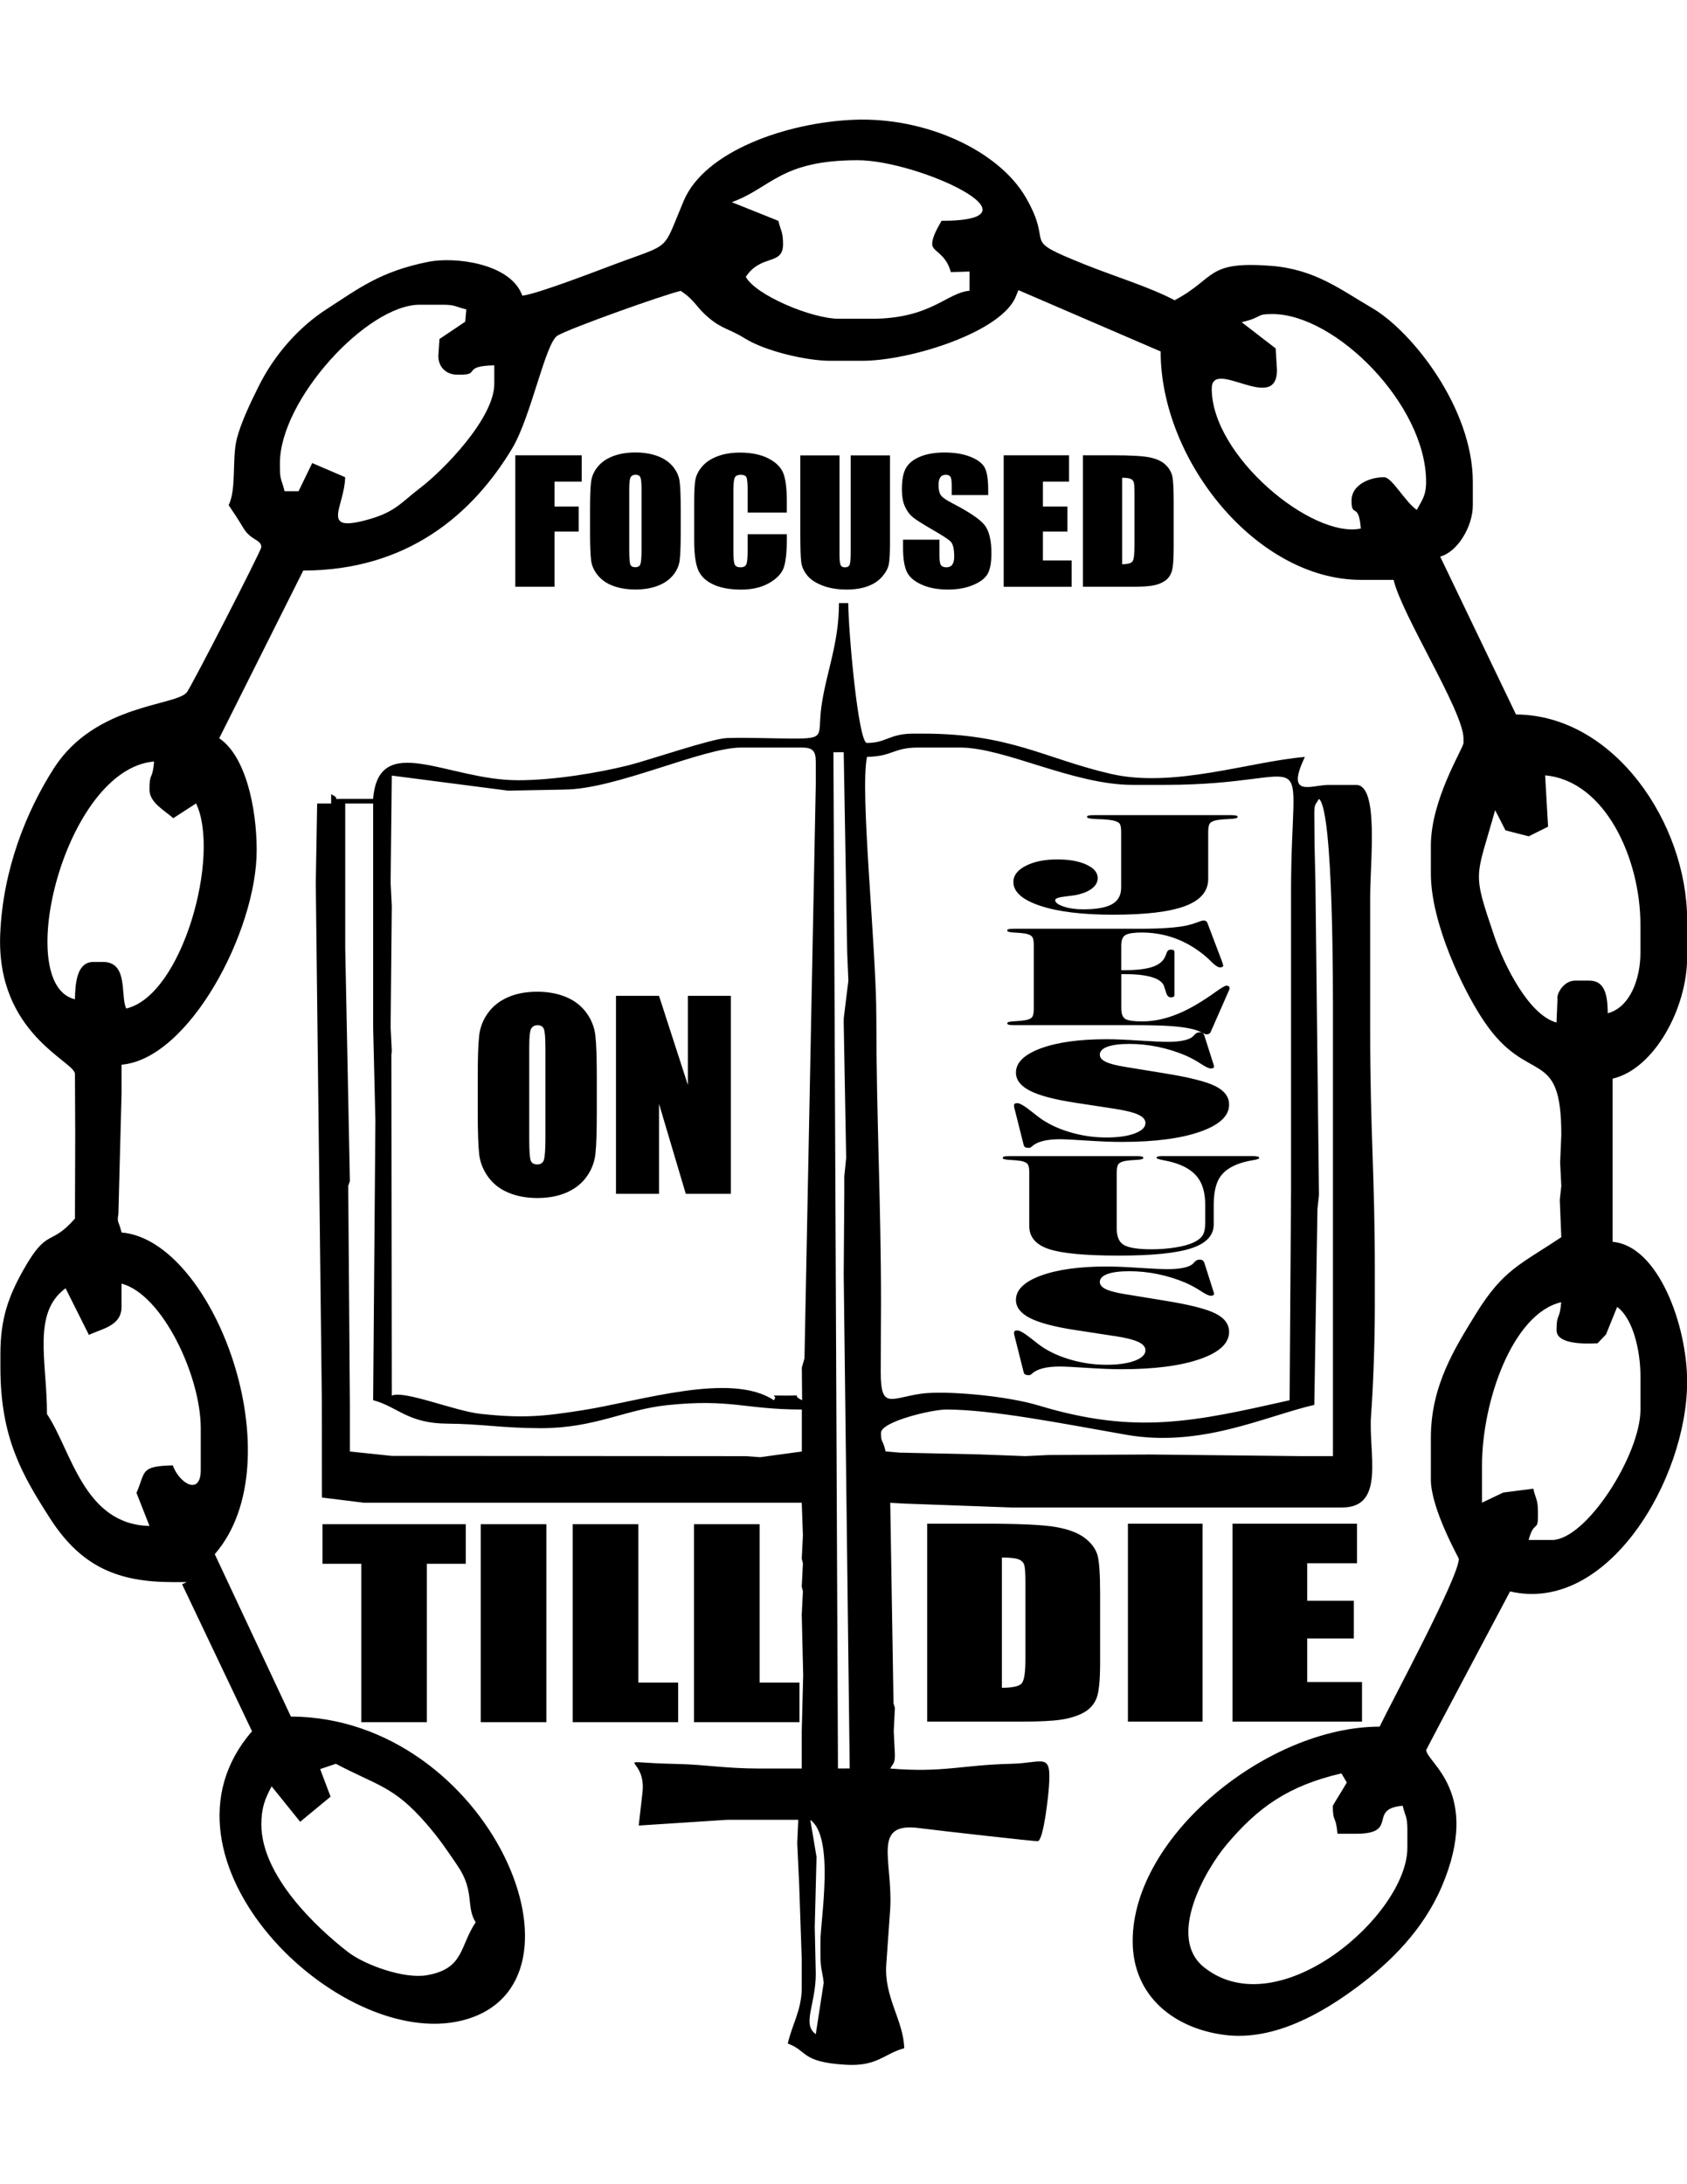 <?xml version="1.0" encoding="UTF-8"?>
<!DOCTYPE svg PUBLIC "-//W3C//DTD SVG 1.1//EN" "http://www.w3.org/Graphics/SVG/1.1/DTD/svg11.dtd">
<!-- Creator: CorelDRAW -->
<svg xmlns="http://www.w3.org/2000/svg" xml:space="preserve" width="5548in" height="7180in" style="shape-rendering:geometricPrecision; text-rendering:geometricPrecision; image-rendering:optimizeQuality; fill-rule:evenodd; clip-rule:evenodd"
viewBox="0 0 37.633 43.378"
 xmlns:xlink="http://www.w3.org/1999/xlink">
 <defs>
  <style type="text/css">
   <![CDATA[
    .fil0 {fill:black}
   ]]>
  </style>
 </defs>
 <g id="Layer_x0020_1">
  <path class="fil0" d="M11.649 3.924c-0.26,-0.717 -1.506,-0.868 -2.098,-0.748 -1.069,0.216 -1.537,0.585 -2.27,1.058 -0.615,0.397 -1.161,1.013 -1.509,1.713 -0.174,0.349 -0.395,0.806 -0.489,1.174 -0.113,0.447 -0.002,1.105 -0.182,1.481 0.15,0.224 0.168,0.245 0.326,0.506 0.178,0.294 0.402,0.252 0.402,0.43 0,0.075 -1.53,3.05 -1.656,3.229 -0.222,0.316 -2.045,0.252 -2.973,1.704 -0.609,0.952 -1.135,2.246 -1.195,3.691 -0.094,2.228 1.667,2.841 1.667,3.122l0.006 1.352 -0.006 1.871c-0.554,0.637 -0.607,0.184 -1.147,1.14 -0.338,0.598 -0.516,1.1 -0.516,1.874l0 0.312c0,1.56 0.484,2.39 1.108,3.361 0.703,1.094 1.535,1.42 2.738,1.42l0.312 0 -0.105 0.048 1.56 3.278c-2.463,2.833 1.919,7.126 4.676,6.451 3.168,-0.776 0.625,-6.763 -3.809,-6.779l-1.698 -3.621c1.805,-2.076 -0.013,-7 -2.079,-7.172 -0.065,-0.272 -0.107,-0.207 -0.071,-0.415l0.071 -2.703 0 -0.624c1.502,-0.125 3.014,-2.973 3.014,-4.781 0,-0.943 -0.246,-2.102 -0.836,-2.497l1.875 -3.74c2.318,0 3.776,-1.252 4.659,-2.721 0.427,-0.711 0.742,-2.362 1.015,-2.519 0.303,-0.174 2.37,-0.909 2.746,-0.996 0.341,0.228 0.329,0.355 0.637,0.61 0.297,0.246 0.452,0.237 0.796,0.451 0.464,0.289 1.389,0.498 1.893,0.498l0.728 0c1.066,0 3.138,-0.647 3.43,-1.455l0.05 -0.12 3.172 1.367c0,2.438 2.147,5.093 4.469,5.093l0.728 0c0.182,0.782 1.559,2.936 1.559,3.534l0 0.104c0,0.111 -0.728,1.254 -0.728,2.287l0 0.624c0,1.094 0.708,2.581 1.182,3.287 0.988,1.471 1.728,0.533 1.728,2.533l-0.026 0.624 0.026 0.52 -0.034 0.313 0.034 0.83c-0.909,0.609 -1.296,0.717 -1.914,1.724 -0.457,0.744 -0.996,1.586 -0.996,2.746l0 0.935c0,0.649 0.624,1.748 0.624,1.767 0,0.408 -1.5,3.185 -1.767,3.742 -2.49,0 -5.509,2.436 -5.509,4.781 0,1.239 0.94,1.958 2.07,2.095 1.105,0.134 2.182,-0.511 2.919,-1.056 0.765,-0.566 1.495,-1.293 1.905,-2.252 0.905,-2.114 -0.346,-2.775 -0.346,-3.049 0,-0.011 1.696,-3.203 1.871,-3.534 2.182,0.508 3.95,-2.512 3.95,-4.677 0,-1.256 -0.644,-3.033 -1.663,-3.118l0 -3.638c0.935,-0.218 1.663,-1.581 1.663,-2.702l0 -0.832c0,-2.153 -1.623,-4.573 -3.818,-4.587l-1.691 -3.52c0.386,-0.103 0.728,-0.669 0.728,-1.143l0 -0.52c0,-1.65 -1.361,-3.366 -2.25,-3.882 -0.691,-0.401 -1.268,-0.861 -2.243,-0.937 -1.468,-0.115 -1.226,0.272 -2.159,0.766 -0.559,-0.296 -1.354,-0.536 -2.007,-0.799 -1.501,-0.605 -0.654,-0.356 -1.313,-1.493 -0.603,-1.041 -2.224,-1.797 -3.837,-1.732 -1.494,0.061 -3.324,0.697 -3.793,1.805 -0.477,1.126 -0.259,0.943 -1.431,1.376 -0.396,0.146 -1.851,0.713 -2.17,0.74zm4.677 -2.079c0.881,-0.319 1.082,-0.935 2.806,-0.935 1.349,0 4.269,1.351 1.871,1.351 -0.069,0.131 -0.208,0.344 -0.208,0.52 0,0.167 0.303,0.2 0.416,0.624l0.417 -0.013 -0.001 0.429c-0.509,0.042 -0.859,0.624 -2.183,0.624l-0.728 0c-0.613,0 -1.865,-0.531 -2.079,-0.935 0.347,-0.518 0.831,-0.242 0.831,-0.728 0,-0.281 -0.05,-0.287 -0.104,-0.52l-1.039 -0.416zm-6.523 3.051l-0.025 0.379c0,0.243 0.172,0.416 0.416,0.416l0.104 0c0.403,0 0.019,-0.192 0.728,-0.208l0 0.416c0,0.766 -1.143,1.93 -1.641,2.309 -0.466,0.355 -0.567,0.557 -1.247,0.734 -0.992,0.258 -0.453,-0.312 -0.438,-0.964l-0.735 -0.316 -0.305 0.628 -0.312 0c-0.054,-0.233 -0.104,-0.239 -0.104,-0.52l0 -0.104c0,-1.415 1.944,-3.534 3.118,-3.534l0.52 0c0.281,0 0.287,0.05 0.52,0.104l-0.025 0.275 -0.574 0.386zm17.897 -0.375c0.487,-0.113 0.292,-0.181 0.683,-0.181 1.41,0 3.43,2.02 3.43,3.742 0,0.317 -0.1,0.419 -0.208,0.624 -0.256,-0.171 -0.554,-0.728 -0.728,-0.728 -0.35,0 -0.728,0.184 -0.728,0.52 0,0.407 0.157,0.011 0.208,0.624 -1.086,0.23 -3.326,-1.618 -3.326,-3.118 0,-0.704 1.455,0.577 1.455,-0.416l-0.029 -0.482 -0.758 -0.584zm-24.366 10.42c0,0.297 0.34,0.467 0.531,0.64l0.509 -0.329c0.551,1.149 -0.301,4.28 -1.559,4.573 -0.134,-0.289 0.055,-1.039 -0.52,-1.039l-0.208 0c-0.371,0 -0.407,0.456 -0.416,0.832 -1.399,-0.326 -0.228,-5.135 1.767,-5.301 -0.036,0.427 -0.104,0.232 -0.104,0.624zm31.134 -0.315c1.343,0.12 2.126,1.861 2.126,3.329l0 0.624c0,0.602 -0.24,1.221 -0.728,1.351 -0.008,-0.372 -0.046,-0.728 -0.416,-0.728l-0.312 0c-0.262,0 -0.423,0.307 -0.394,0.414l-0.022 0.521c-0.614,-0.164 -1.168,-1.276 -1.391,-1.935 -0.498,-1.469 -0.411,-1.251 0.022,-2.8l0.231 0.45 0.518 0.133 0.432 -0.215 -0.066 -1.145zm0.255 12.372c0,0.29 0.526,0.312 0.915,0.291l0.188 -0.197 0.249 -0.614c0.348,0.255 0.52,0.956 0.52,1.559l0 0.728c0,1.011 -1.211,2.91 -1.975,2.91l-0.52 0c0.118,-0.441 0.208,-0.182 0.208,-0.52l0 -0.104c0,-0.281 -0.05,-0.287 -0.104,-0.52l-0.67 0.086 -0.474 0.226 0 -0.832c0,-1.424 0.681,-3.385 1.767,-3.638 -0.036,0.427 -0.104,0.232 -0.104,0.624zm-33.26 -0.935l0.52 1.039c0.291,-0.139 0.728,-0.2 0.728,-0.624l0 -0.52c0.915,0.244 1.767,2.063 1.767,3.222l0 0.935c0,0.579 -0.475,0.307 -0.624,-0.104 -0.743,0.017 -0.601,0.144 -0.81,0.613l0.291 0.738c-1.469,-0.033 -1.741,-1.68 -2.287,-2.495 0,-1.181 -0.337,-2.255 0.416,-2.806zm5.677 10.721l0.352 -0.119c0.917,0.485 1.289,0.497 2.006,1.321 0.3,0.345 0.457,0.581 0.71,0.953 0.389,0.574 0.18,0.91 0.403,1.26 -0.362,0.541 -0.255,1.037 -1.091,1.181 -0.508,0.087 -1.386,-0.231 -1.756,-0.517 -0.706,-0.545 -1.934,-1.702 -1.934,-2.847 0,-0.377 0.087,-0.58 0.229,-0.848l0.637 0.79 0.678 -0.56 -0.232 -0.615zm4.405 -22.05c-1.554,0 -3.095,-1.108 -3.222,0.416l-0.624 0c-0.397,0 -0.038,0.032 -0.312,-0.104l0 0.208 -0.312 0 -0.031 1.767 0.135 11.537 0.002 2.17 0.934 0.116 9.77 0 0.026 0.728 -0.026 0.52 0.026 0.104 -0.026 0.52 0.026 0.104 -0.026 0.52 0.032 1.351 -0.032 1.248 0 0.832 -0.936 0c-0.781,0 -1.21,-0.09 -1.872,-0.103 -1.556,-0.031 -0.66,-0.214 -0.743,0.621l-0.086 0.753 1.974 -0.128 1.585 0 -0.023 0.519 0.044 0.937 0.057 1.662 0 0.624c0,0.495 -0.21,0.808 -0.312,1.247 0.452,0.164 0.286,0.41 1.28,0.472 0.724,0.046 0.865,-0.247 1.318,-0.368 -0.014,-0.616 -0.454,-1.138 -0.4,-1.87l0.088 -1.248c0.057,-1.079 -0.415,-1.927 0.639,-1.791 0.466,0.06 2.637,0.304 2.658,0.293 0.131,-0.065 0.23,-1.028 0.243,-1.21 0.056,-0.789 -0.109,-0.533 -0.839,-0.516 -1.111,0.026 -1.521,0.204 -2.701,0.106 0.071,-0.127 0.104,-0.111 0.104,-0.312l-0.026 -0.52 0.026 -0.52 -0.031 -0.103 -0.073 -4.47 0.311 0.017 2.391 0.087 7.38 0c0.974,0 0.581,-1.214 0.644,-2.055 0.048,-0.639 0.084,-1.64 0.084,-2.415l0 -0.831c0,-2.095 -0.104,-3.104 -0.104,-5.301 0,-1.005 0,-2.009 0,-3.014 0,-0.788 0.199,-2.495 -0.312,-2.495l-0.624 0c-0.368,0 -0.964,0.303 -0.52,-0.624 -1.227,0.102 -2.926,0.702 -4.328,0.378 -1.478,-0.342 -2.239,-0.898 -4.195,-0.898l-0.208 0c-0.542,0 -0.601,0.208 -1.039,0.208 -0.194,0 -0.416,-2.513 -0.416,-3.118l-0.208 0c0,0.912 -0.289,1.555 -0.392,2.311 -0.089,0.653 0.112,0.711 -0.642,0.709 -0.477,-0.001 -0.993,-0.026 -1.466,-0.011 -0.34,0.011 -1.738,0.493 -2.198,0.608 -0.681,0.17 -1.664,0.333 -2.474,0.333zm9.004 13.679c-0.678,0.096 -0.901,0.361 -0.902,-0.473 -0.001,-0.521 0.006,-1.043 0.006,-1.565 0,-2.235 -0.104,-4.19 -0.104,-6.34 0,-1.598 -0.373,-5.042 -0.208,-5.821 0.584,-0.013 0.579,-0.208 1.143,-0.208l0.936 0c0.996,0 2.52,0.832 3.846,0.832l0.728 0c3.493,0 2.806,-1.174 2.806,2.391 0,1.79 0,4.057 0,5.509l0 1.143 -0.032 4.678c-2.122,0.477 -3.423,0.774 -5.595,0.118 -0.738,-0.223 -2.099,-0.338 -2.623,-0.264zm-7.964 -13.471c1.144,0 3.087,-0.936 3.95,-0.936l1.351 0c0.239,0 0.312,0.072 0.312,0.312l0 0.52 -0.252 12.786 -0.059 0.207 0.006 0.728c-0.28,-0.136 0.079,-0.104 -0.318,-0.104l-0.104 0c-0.377,0 -0.101,-0.024 -0.208,0.104 -0.953,-0.638 -2.969,0.016 -4.25,0.22 -0.888,0.141 -1.341,0.186 -2.29,0.084 -0.578,-0.062 -1.711,-0.533 -1.983,-0.407l-0.009 -7.588 0.009 -0.104 -0.026 -0.52 0.026 -2.702 -0.026 -0.52 0.026 -2.391 2.595 0.336 1.251 -0.024zm7.068 14.344c0,-0.25 1.13,-0.52 1.455,-0.52 1.019,0 2.582,0.311 4.011,0.562 1.671,0.294 3.085,-0.406 4.2,-0.666l0.07 -4.365 0.034 -0.312 -0.079 -6.964 -0.019 -0.832 -0.006 -0.727c0,-0.201 0.033,-0.185 0.104,-0.312 0.33,0.242 0.312,4.462 0.312,4.885l0 9.77 -0.728 0 -3.326 -0.036 -2.287 0.011 -0.52 0.025 -1.039 -0.039 -1.768 -0.039 -0.311 -0.027c-0.069,-0.295 -0.104,-0.178 -0.104,-0.416zm-1.061 -15.175l0.125 -0.001 0.104 0 0.078 4.47 0.026 0.623 -0.102 0.832 -0.002 0.104 0.055 3.014 -0.042 0.417 0 0.416 -0.013 1.766 0.134 11.017 -0.262 0.001 -0.101 -22.659zm-10.892 1.143l0.624 0 0 4.989 0.05 2.078 -0.05 6.237c0.555,0.148 0.767,0.518 1.66,0.523 0.732,0.004 1.238,0.101 2.082,0.101 1.205,0 1.872,-0.414 2.813,-0.513 1.427,-0.15 1.728,0.097 3.008,0.097l0 0.936 -0.932 0.127 -0.315 -0.023 -7.899 -0.006 -0.936 -0.098 0 -1.039 -0.037 -4.885 0.037 -0.104 -0.104 -5.197 0 -3.222zm10.376 22.662c0.548,0.386 0.226,2.244 0.226,2.699l0 0.312c0,0.317 0.047,0.38 0.073,0.619l-0.177 1.148c-0.314,-0.227 0,-0.651 0,-1.351l-0.023 -1.039 0.04 -1.562 -0.139 -0.826zm-6.581 -30.427l1.481 0 0 0.587 -0.606 0 0 0.556 0.539 0 0 0.558 -0.539 0 0 1.231 -0.875 0 0 -2.931zm2.816 0.753c0,-0.137 -0.009,-0.224 -0.026,-0.262 -0.017,-0.038 -0.053,-0.057 -0.106,-0.057 -0.046,0 -0.081,0.015 -0.105,0.046 -0.025,0.03 -0.037,0.121 -0.037,0.273l0 1.368c0,0.171 0.009,0.276 0.024,0.315 0.016,0.04 0.053,0.06 0.111,0.06 0.06,0 0.097,-0.023 0.114,-0.069 0.016,-0.046 0.025,-0.155 0.025,-0.328l0 -1.347zm0.874 0.963c0,0.295 -0.008,0.503 -0.023,0.625 -0.016,0.123 -0.066,0.235 -0.15,0.336 -0.084,0.101 -0.197,0.179 -0.34,0.234 -0.142,0.054 -0.309,0.082 -0.498,0.082 -0.18,0 -0.342,-0.026 -0.485,-0.077 -0.144,-0.051 -0.259,-0.128 -0.346,-0.231 -0.087,-0.103 -0.139,-0.214 -0.156,-0.335 -0.016,-0.121 -0.025,-0.333 -0.025,-0.634l0 -0.501c0,-0.295 0.008,-0.503 0.024,-0.626 0.016,-0.122 0.065,-0.234 0.15,-0.336 0.084,-0.101 0.196,-0.179 0.34,-0.234 0.143,-0.054 0.308,-0.082 0.498,-0.082 0.18,0 0.342,0.026 0.485,0.077 0.143,0.051 0.259,0.128 0.346,0.231 0.087,0.103 0.139,0.214 0.155,0.335 0.017,0.121 0.025,0.332 0.025,0.634l0 0.501zm2.367 -0.438l-0.874 0 0 -0.51c0,-0.148 -0.01,-0.241 -0.028,-0.278 -0.018,-0.036 -0.06,-0.055 -0.123,-0.055 -0.072,0 -0.118,0.022 -0.138,0.067 -0.019,0.045 -0.029,0.141 -0.029,0.29l0 1.362c0,0.143 0.01,0.236 0.029,0.279 0.02,0.044 0.063,0.065 0.131,0.065 0.065,0 0.108,-0.022 0.128,-0.065 0.02,-0.043 0.03,-0.145 0.03,-0.306l0 -0.367 0.874 0 0 0.114c0,0.303 -0.025,0.518 -0.074,0.645 -0.049,0.127 -0.158,0.238 -0.326,0.333 -0.168,0.095 -0.376,0.143 -0.622,0.143 -0.257,0 -0.468,-0.041 -0.634,-0.122 -0.166,-0.081 -0.276,-0.193 -0.33,-0.336 -0.054,-0.143 -0.081,-0.358 -0.081,-0.646l0 -0.856c0,-0.211 0.008,-0.37 0.025,-0.475 0.017,-0.106 0.066,-0.208 0.149,-0.305 0.082,-0.098 0.196,-0.175 0.342,-0.231 0.146,-0.056 0.314,-0.084 0.503,-0.084 0.258,0 0.471,0.044 0.638,0.13 0.167,0.087 0.277,0.195 0.33,0.325 0.052,0.13 0.079,0.332 0.079,0.606l0 0.279zm2.301 -1.278l0 1.959c0,0.222 -0.009,0.378 -0.025,0.468 -0.017,0.09 -0.066,0.182 -0.147,0.277 -0.082,0.095 -0.189,0.167 -0.323,0.216 -0.133,0.049 -0.291,0.074 -0.472,0.074 -0.201,0 -0.379,-0.029 -0.532,-0.087 -0.154,-0.058 -0.269,-0.134 -0.345,-0.226 -0.076,-0.093 -0.121,-0.191 -0.135,-0.294 -0.014,-0.103 -0.021,-0.32 -0.021,-0.651l0 -1.734 0.874 0 0 2.198c0,0.128 0.008,0.21 0.024,0.245 0.016,0.036 0.047,0.054 0.096,0.054 0.055,0 0.091,-0.02 0.107,-0.059 0.016,-0.04 0.023,-0.132 0.023,-0.278l0 -2.16 0.875 0zm2.19 0.887l-0.812 0 0 -0.217c0,-0.101 -0.011,-0.166 -0.031,-0.194 -0.021,-0.028 -0.055,-0.041 -0.104,-0.041 -0.052,0 -0.092,0.019 -0.119,0.056 -0.027,0.037 -0.04,0.094 -0.04,0.17 0,0.098 0.015,0.172 0.045,0.221 0.029,0.049 0.112,0.109 0.247,0.179 0.389,0.201 0.634,0.366 0.735,0.496 0.101,0.129 0.152,0.337 0.152,0.625 0,0.209 -0.028,0.363 -0.084,0.462 -0.056,0.099 -0.164,0.182 -0.325,0.249 -0.161,0.067 -0.347,0.101 -0.561,0.101 -0.234,0 -0.434,-0.039 -0.599,-0.116 -0.166,-0.077 -0.274,-0.176 -0.325,-0.295 -0.051,-0.12 -0.077,-0.289 -0.077,-0.509l0 -0.192 0.812 0 0 0.357c0,0.11 0.011,0.181 0.034,0.212 0.023,0.031 0.064,0.047 0.122,0.047 0.058,0 0.101,-0.02 0.13,-0.06 0.028,-0.04 0.043,-0.099 0.043,-0.177 0,-0.172 -0.027,-0.286 -0.081,-0.339 -0.055,-0.053 -0.192,-0.141 -0.409,-0.266 -0.218,-0.126 -0.362,-0.217 -0.432,-0.274 -0.07,-0.057 -0.129,-0.135 -0.175,-0.235 -0.047,-0.1 -0.07,-0.228 -0.07,-0.384 0,-0.224 0.033,-0.389 0.099,-0.493 0.065,-0.104 0.172,-0.185 0.318,-0.244 0.147,-0.058 0.324,-0.088 0.532,-0.088 0.228,0 0.421,0.032 0.581,0.096 0.16,0.064 0.266,0.145 0.318,0.242 0.052,0.097 0.077,0.262 0.077,0.495l0 0.116zm0.347 -0.887l1.458 0 0 0.587 -0.583 0 0 0.556 0.546 0 0 0.558 -0.546 0 0 0.645 0.641 0 0 0.587 -1.516 0 0 -2.931zm2.642 0.501l0 1.928c0.125,0 0.203,-0.022 0.233,-0.065 0.029,-0.044 0.043,-0.164 0.043,-0.36l0 -1.139c0,-0.133 -0.005,-0.217 -0.014,-0.255 -0.01,-0.037 -0.032,-0.065 -0.067,-0.082 -0.035,-0.017 -0.1,-0.027 -0.195,-0.027zm-0.875 -0.501l0.654 0c0.423,0 0.707,0.017 0.856,0.051 0.149,0.034 0.262,0.089 0.34,0.166 0.078,0.077 0.126,0.164 0.146,0.258 0.019,0.095 0.029,0.281 0.029,0.559l0 1.027c0,0.263 -0.014,0.439 -0.043,0.528 -0.028,0.088 -0.077,0.158 -0.148,0.208 -0.071,0.05 -0.158,0.085 -0.262,0.105 -0.104,0.02 -0.26,0.03 -0.469,0.03l-1.103 0 0 -2.931zm-11.991 13.188c0,-0.206 -0.011,-0.337 -0.034,-0.395 -0.022,-0.057 -0.069,-0.086 -0.14,-0.086 -0.06,0 -0.106,0.023 -0.138,0.07 -0.033,0.046 -0.048,0.182 -0.048,0.41l0 2.06c0,0.257 0.011,0.415 0.032,0.475 0.02,0.06 0.07,0.09 0.146,0.09 0.078,0 0.128,-0.034 0.15,-0.103 0.021,-0.07 0.033,-0.234 0.033,-0.494l0 -2.028zm1.147 1.45c0,0.444 -0.01,0.757 -0.031,0.942 -0.021,0.185 -0.087,0.354 -0.196,0.506 -0.11,0.153 -0.259,0.27 -0.446,0.352 -0.187,0.082 -0.406,0.123 -0.654,0.123 -0.236,0 -0.449,-0.039 -0.637,-0.116 -0.189,-0.077 -0.34,-0.193 -0.454,-0.347 -0.114,-0.155 -0.182,-0.323 -0.205,-0.504 -0.021,-0.182 -0.033,-0.501 -0.033,-0.955l0 -0.755c0,-0.444 0.01,-0.758 0.032,-0.943 0.02,-0.184 0.086,-0.353 0.196,-0.505 0.11,-0.153 0.258,-0.27 0.446,-0.352 0.187,-0.082 0.405,-0.123 0.654,-0.123 0.236,0 0.449,0.039 0.637,0.116 0.188,0.077 0.34,0.193 0.454,0.347 0.115,0.154 0.182,0.323 0.204,0.504 0.022,0.182 0.033,0.5 0.033,0.955l0 0.755zm2.991 -2.585l0 4.414 -1.006 0 -0.597 -2.006 0 2.006 -0.96 0 0 -4.414 0.96 0 0.644 1.988 0 -1.988 0.96 0zm8.706 -3.654c0,-0.097 -0.012,-0.16 -0.036,-0.188 -0.024,-0.029 -0.07,-0.051 -0.137,-0.067 -0.081,-0.018 -0.199,-0.028 -0.354,-0.032 -0.156,-0.004 -0.234,-0.02 -0.234,-0.047 0,-0.016 0.01,-0.027 0.031,-0.032 0.02,-0.006 0.059,-0.009 0.116,-0.009l3.065 0c0.054,0 0.092,0.003 0.115,0.009 0.021,0.006 0.032,0.016 0.032,0.032 0,0.025 -0.058,0.039 -0.173,0.044 -0.116,0.005 -0.205,0.012 -0.268,0.022 -0.082,0.014 -0.139,0.036 -0.169,0.066 -0.03,0.03 -0.046,0.098 -0.046,0.202l0 1.048c0,0.274 -0.171,0.475 -0.515,0.604 -0.343,0.129 -0.879,0.193 -1.607,0.193 -0.685,0 -1.227,-0.066 -1.625,-0.199 -0.4,-0.133 -0.599,-0.31 -0.599,-0.532 0,-0.145 0.092,-0.265 0.278,-0.36 0.186,-0.095 0.421,-0.142 0.703,-0.142 0.265,0 0.481,0.039 0.648,0.116 0.168,0.078 0.252,0.177 0.252,0.3 0,0.082 -0.037,0.155 -0.109,0.217 -0.072,0.063 -0.177,0.112 -0.312,0.147 -0.056,0.015 -0.158,0.03 -0.306,0.047 -0.148,0.017 -0.221,0.044 -0.221,0.082 0,0.052 0.062,0.099 0.186,0.141 0.124,0.042 0.269,0.063 0.436,0.063 0.296,0 0.511,-0.038 0.646,-0.115 0.135,-0.076 0.203,-0.199 0.203,-0.368l0 -1.242zm-1.948 3.932l0 -1.398c0,-0.103 -0.013,-0.17 -0.041,-0.201 -0.027,-0.032 -0.077,-0.054 -0.151,-0.068 -0.06,-0.01 -0.142,-0.017 -0.246,-0.022 -0.104,-0.005 -0.155,-0.02 -0.155,-0.044 0,-0.016 0.01,-0.027 0.031,-0.032 0.02,-0.006 0.059,-0.009 0.116,-0.009l2.809 0c0.239,0 0.443,-0.006 0.614,-0.018 0.17,-0.012 0.311,-0.029 0.422,-0.052 0.082,-0.018 0.161,-0.041 0.237,-0.07 0.077,-0.03 0.126,-0.044 0.15,-0.044 0.043,0 0.071,0.016 0.085,0.05l0 0.001 0.329 0.868c0.012,0.038 0.021,0.068 0.026,0.088 0,0.009 -0.007,0.019 -0.021,0.027 -0.014,0.008 -0.03,0.012 -0.047,0.012 -0.048,0 -0.115,-0.043 -0.199,-0.128 -0.085,-0.086 -0.174,-0.162 -0.267,-0.229 -0.194,-0.141 -0.397,-0.246 -0.611,-0.316 -0.214,-0.07 -0.439,-0.105 -0.676,-0.105 -0.171,0 -0.289,0.018 -0.356,0.053 -0.066,0.035 -0.099,0.115 -0.099,0.239l0 0.549 0.036 0c0.279,0 0.493,-0.023 0.639,-0.068 0.146,-0.045 0.246,-0.118 0.297,-0.22 0.013,-0.025 0.027,-0.057 0.039,-0.096 0.018,-0.051 0.049,-0.076 0.095,-0.076 0.028,0 0.049,0.005 0.061,0.013 0.013,0.009 0.02,0.022 0.02,0.039l0 0.962c0,0.017 -0.007,0.029 -0.02,0.038 -0.012,0.009 -0.033,0.013 -0.061,0.013 -0.052,0 -0.089,-0.041 -0.11,-0.123 -0.016,-0.051 -0.03,-0.094 -0.042,-0.129 -0.032,-0.089 -0.125,-0.156 -0.275,-0.2 -0.15,-0.045 -0.358,-0.067 -0.622,-0.067l-0.056 0 0 0.763c0,0.128 0.033,0.209 0.099,0.242 0.067,0.034 0.187,0.05 0.363,0.05 0.191,0 0.385,-0.03 0.581,-0.09 0.197,-0.06 0.402,-0.152 0.617,-0.277 0.153,-0.09 0.297,-0.184 0.434,-0.283 0.137,-0.098 0.219,-0.147 0.248,-0.147 0.019,0 0.037,0.004 0.051,0.012 0.016,0.008 0.023,0.018 0.023,0.028 0,0.015 -0.001,0.029 -0.004,0.041 -0.003,0.013 -0.009,0.026 -0.016,0.038l-0.401 0.911c-0.009,0.02 -0.021,0.034 -0.036,0.042 -0.016,0.009 -0.034,0.013 -0.059,0.013 -0.021,0 -0.058,-0.014 -0.11,-0.042 -0.052,-0.028 -0.109,-0.05 -0.169,-0.066 -0.129,-0.035 -0.295,-0.06 -0.501,-0.075 -0.205,-0.015 -0.494,-0.022 -0.867,-0.022l-2.65 0c-0.057,0 -0.096,-0.003 -0.116,-0.01 -0.021,-0.006 -0.031,-0.018 -0.031,-0.033 0,-0.024 0.051,-0.038 0.155,-0.043 0.103,-0.005 0.186,-0.013 0.246,-0.024 0.075,-0.012 0.125,-0.035 0.151,-0.066 0.028,-0.031 0.041,-0.098 0.041,-0.201zm1.796 2.239l-0.862 -0.132c-0.467,-0.071 -0.806,-0.16 -1.017,-0.267 -0.21,-0.107 -0.316,-0.242 -0.316,-0.406 0,-0.224 0.185,-0.404 0.554,-0.541 0.37,-0.136 0.86,-0.204 1.474,-0.204 0.178,0 0.418,0.01 0.72,0.03 0.303,0.02 0.514,0.029 0.636,0.029 0.131,0 0.243,-0.009 0.336,-0.027 0.094,-0.018 0.165,-0.045 0.213,-0.08 0.012,-0.011 0.029,-0.027 0.048,-0.049 0.033,-0.038 0.072,-0.057 0.118,-0.057 0.057,0 0.092,0.028 0.108,0.084 0.002,0.008 0.003,0.015 0.006,0.019l0.193 0.607c0.002,0.008 0.006,0.019 0.009,0.033 0.003,0.014 0.004,0.023 0.004,0.027 0,0.011 -0.007,0.02 -0.021,0.026 -0.015,0.007 -0.031,0.011 -0.05,0.011 -0.042,0 -0.116,-0.035 -0.223,-0.105 -0.106,-0.07 -0.219,-0.131 -0.338,-0.184 -0.194,-0.083 -0.399,-0.147 -0.613,-0.192 -0.215,-0.045 -0.429,-0.067 -0.642,-0.067 -0.215,0 -0.378,0.021 -0.492,0.063 -0.112,0.042 -0.169,0.101 -0.169,0.178 0,0.063 0.044,0.115 0.132,0.158 0.088,0.043 0.23,0.08 0.427,0.112l0.887 0.145c0.554,0.089 0.933,0.185 1.134,0.287 0.203,0.102 0.304,0.239 0.304,0.41 0,0.254 -0.217,0.455 -0.65,0.606 -0.434,0.151 -1.017,0.226 -1.75,0.226 -0.207,0 -0.463,-0.01 -0.771,-0.03 -0.307,-0.02 -0.508,-0.03 -0.601,-0.03 -0.3,0 -0.506,0.052 -0.62,0.156 -0.028,0.025 -0.051,0.037 -0.068,0.037 -0.039,0 -0.068,-0.005 -0.085,-0.013 -0.018,-0.009 -0.03,-0.025 -0.037,-0.049l-0.215 -0.855 0 -0.016 0 -0.018c0,-0.016 0.006,-0.027 0.018,-0.035 0.012,-0.008 0.031,-0.011 0.057,-0.011 0.054,0 0.161,0.063 0.319,0.189 0.055,0.044 0.099,0.079 0.135,0.106 0.188,0.146 0.42,0.261 0.692,0.344 0.273,0.084 0.551,0.126 0.836,0.126 0.263,0 0.474,-0.03 0.635,-0.09 0.159,-0.06 0.239,-0.137 0.239,-0.233 0,-0.074 -0.053,-0.136 -0.161,-0.186 -0.107,-0.05 -0.285,-0.094 -0.532,-0.132zm-1.897 1.432c0,-0.103 -0.013,-0.17 -0.041,-0.201 -0.027,-0.032 -0.077,-0.054 -0.151,-0.068 -0.06,-0.01 -0.142,-0.017 -0.246,-0.022 -0.103,-0.005 -0.155,-0.02 -0.155,-0.044 0,-0.016 0.01,-0.027 0.031,-0.032 0.02,-0.006 0.059,-0.009 0.116,-0.009l2.843 0c0.057,0 0.096,0.003 0.116,0.009 0.021,0.006 0.031,0.017 0.031,0.032 0,0.025 -0.051,0.039 -0.155,0.044 -0.104,0.005 -0.185,0.012 -0.243,0.022 -0.075,0.013 -0.126,0.036 -0.154,0.068 -0.028,0.031 -0.042,0.098 -0.042,0.201l0 1.235c0,0.192 0.057,0.318 0.171,0.377 0.114,0.06 0.315,0.09 0.604,0.09 0.191,0 0.372,-0.014 0.541,-0.042 0.17,-0.027 0.304,-0.065 0.402,-0.112 0.094,-0.044 0.159,-0.096 0.198,-0.155 0.039,-0.059 0.059,-0.159 0.059,-0.299l0 -0.376c0,-0.234 -0.044,-0.422 -0.132,-0.564 -0.088,-0.142 -0.228,-0.252 -0.422,-0.332 -0.105,-0.043 -0.219,-0.076 -0.344,-0.099 -0.126,-0.023 -0.188,-0.042 -0.188,-0.059 0,-0.016 0.01,-0.027 0.031,-0.032 0.02,-0.006 0.059,-0.009 0.116,-0.009l1.996 0c0.054,0 0.092,0.004 0.115,0.011 0.021,0.007 0.032,0.018 0.032,0.034 0,0.017 -0.052,0.034 -0.157,0.051 -0.104,0.017 -0.198,0.041 -0.283,0.07 -0.207,0.072 -0.354,0.176 -0.442,0.315 -0.088,0.138 -0.133,0.343 -0.133,0.614l0 0.43c0,0.245 -0.166,0.422 -0.498,0.531 -0.332,0.109 -0.87,0.164 -1.618,0.164 -0.75,0 -1.271,-0.049 -1.562,-0.146 -0.292,-0.098 -0.437,-0.269 -0.437,-0.515l0 -1.182zm1.897 3.636l-0.862 -0.132c-0.467,-0.071 -0.806,-0.16 -1.017,-0.267 -0.21,-0.107 -0.316,-0.242 -0.316,-0.406 0,-0.224 0.185,-0.404 0.554,-0.541 0.37,-0.136 0.86,-0.204 1.474,-0.204 0.178,0 0.418,0.01 0.72,0.03 0.303,0.02 0.514,0.029 0.636,0.029 0.131,0 0.243,-0.009 0.336,-0.027 0.094,-0.018 0.165,-0.045 0.213,-0.08 0.012,-0.011 0.029,-0.027 0.048,-0.049 0.033,-0.038 0.072,-0.057 0.118,-0.057 0.057,0 0.092,0.028 0.108,0.084 0.002,0.008 0.003,0.015 0.006,0.019l0.193 0.607c0.002,0.008 0.006,0.019 0.009,0.033 0.003,0.014 0.004,0.023 0.004,0.027 0,0.011 -0.007,0.02 -0.021,0.026 -0.015,0.007 -0.031,0.011 -0.05,0.011 -0.042,0 -0.116,-0.035 -0.223,-0.105 -0.106,-0.07 -0.219,-0.131 -0.338,-0.184 -0.194,-0.083 -0.399,-0.147 -0.613,-0.192 -0.215,-0.045 -0.429,-0.067 -0.642,-0.067 -0.215,0 -0.378,0.021 -0.492,0.063 -0.112,0.042 -0.169,0.101 -0.169,0.178 0,0.063 0.044,0.115 0.132,0.158 0.088,0.043 0.23,0.08 0.427,0.112l0.887 0.145c0.554,0.089 0.933,0.185 1.134,0.287 0.203,0.102 0.304,0.239 0.304,0.41 0,0.254 -0.217,0.456 -0.65,0.606 -0.434,0.151 -1.017,0.226 -1.75,0.226 -0.207,0 -0.463,-0.01 -0.771,-0.03 -0.307,-0.02 -0.508,-0.03 -0.601,-0.03 -0.3,0 -0.506,0.052 -0.62,0.156 -0.028,0.025 -0.051,0.037 -0.068,0.037 -0.039,0 -0.068,-0.005 -0.085,-0.013 -0.018,-0.009 -0.03,-0.025 -0.037,-0.049l-0.215 -0.855 0 -0.016 0 -0.018c0,-0.016 0.006,-0.027 0.018,-0.035 0.012,-0.008 0.031,-0.011 0.057,-0.011 0.054,0 0.161,0.063 0.319,0.189 0.055,0.044 0.099,0.079 0.135,0.106 0.188,0.146 0.42,0.261 0.692,0.344 0.273,0.084 0.551,0.126 0.836,0.126 0.263,0 0.474,-0.03 0.635,-0.09 0.159,-0.06 0.239,-0.137 0.239,-0.234 0,-0.074 -0.053,-0.136 -0.161,-0.186 -0.107,-0.05 -0.285,-0.094 -0.532,-0.132zm-14.468 4.196l0 0.883 -0.868 0 0 3.531 -1.462 0 0 -3.531 -0.866 0 0 -0.883 3.196 0zm1.798 0l0 4.414 -1.464 0 0 -4.414 1.464 0zm2.051 0l0 3.531 0.889 0 0 0.883 -2.353 0 0 -4.414 1.464 0zm2.706 0l0 3.531 0.889 0 0 0.883 -2.353 0 0 -4.414 1.464 0zm5.405 0.743l0 2.904c0.239,0 0.387,-0.033 0.443,-0.099 0.055,-0.067 0.082,-0.248 0.082,-0.542l0 -1.715c0,-0.2 -0.009,-0.328 -0.027,-0.384 -0.019,-0.056 -0.061,-0.098 -0.127,-0.124 -0.066,-0.026 -0.19,-0.04 -0.371,-0.04zm-1.666 -0.755l1.246 0c0.805,0 1.348,0.025 1.631,0.076 0.284,0.051 0.5,0.134 0.647,0.25 0.149,0.116 0.24,0.247 0.278,0.389 0.036,0.142 0.055,0.423 0.055,0.841l0 1.546c0,0.396 -0.027,0.661 -0.082,0.795 -0.054,0.133 -0.147,0.238 -0.282,0.314 -0.135,0.075 -0.301,0.127 -0.498,0.158 -0.199,0.03 -0.496,0.045 -0.894,0.045l-2.101 0 0 -4.414zm6.143 0l0 4.414 -1.666 0 0 -4.414 1.666 0zm0.668 0l2.777 0 0 0.883 -1.111 0 0 0.837 1.04 0 0 0.84 -1.04 0 0 0.971 1.222 0 0 0.883 -2.888 0 0 -4.414zm2.237 6.29c0,0.392 0.068,0.197 0.104,0.624l0.416 0c0.97,0 0.243,-0.557 1.039,-0.624 0.054,0.233 0.104,0.239 0.104,0.52l0 0.416c0,1.497 -2.872,3.992 -4.536,2.665 -0.835,-0.666 0.025,-2.169 0.509,-2.742 0.695,-0.823 1.368,-1.305 2.556,-1.581l0.12 0.203c-0.039,0.074 -0.312,0.51 -0.312,0.52z"/>
 </g>
</svg>
